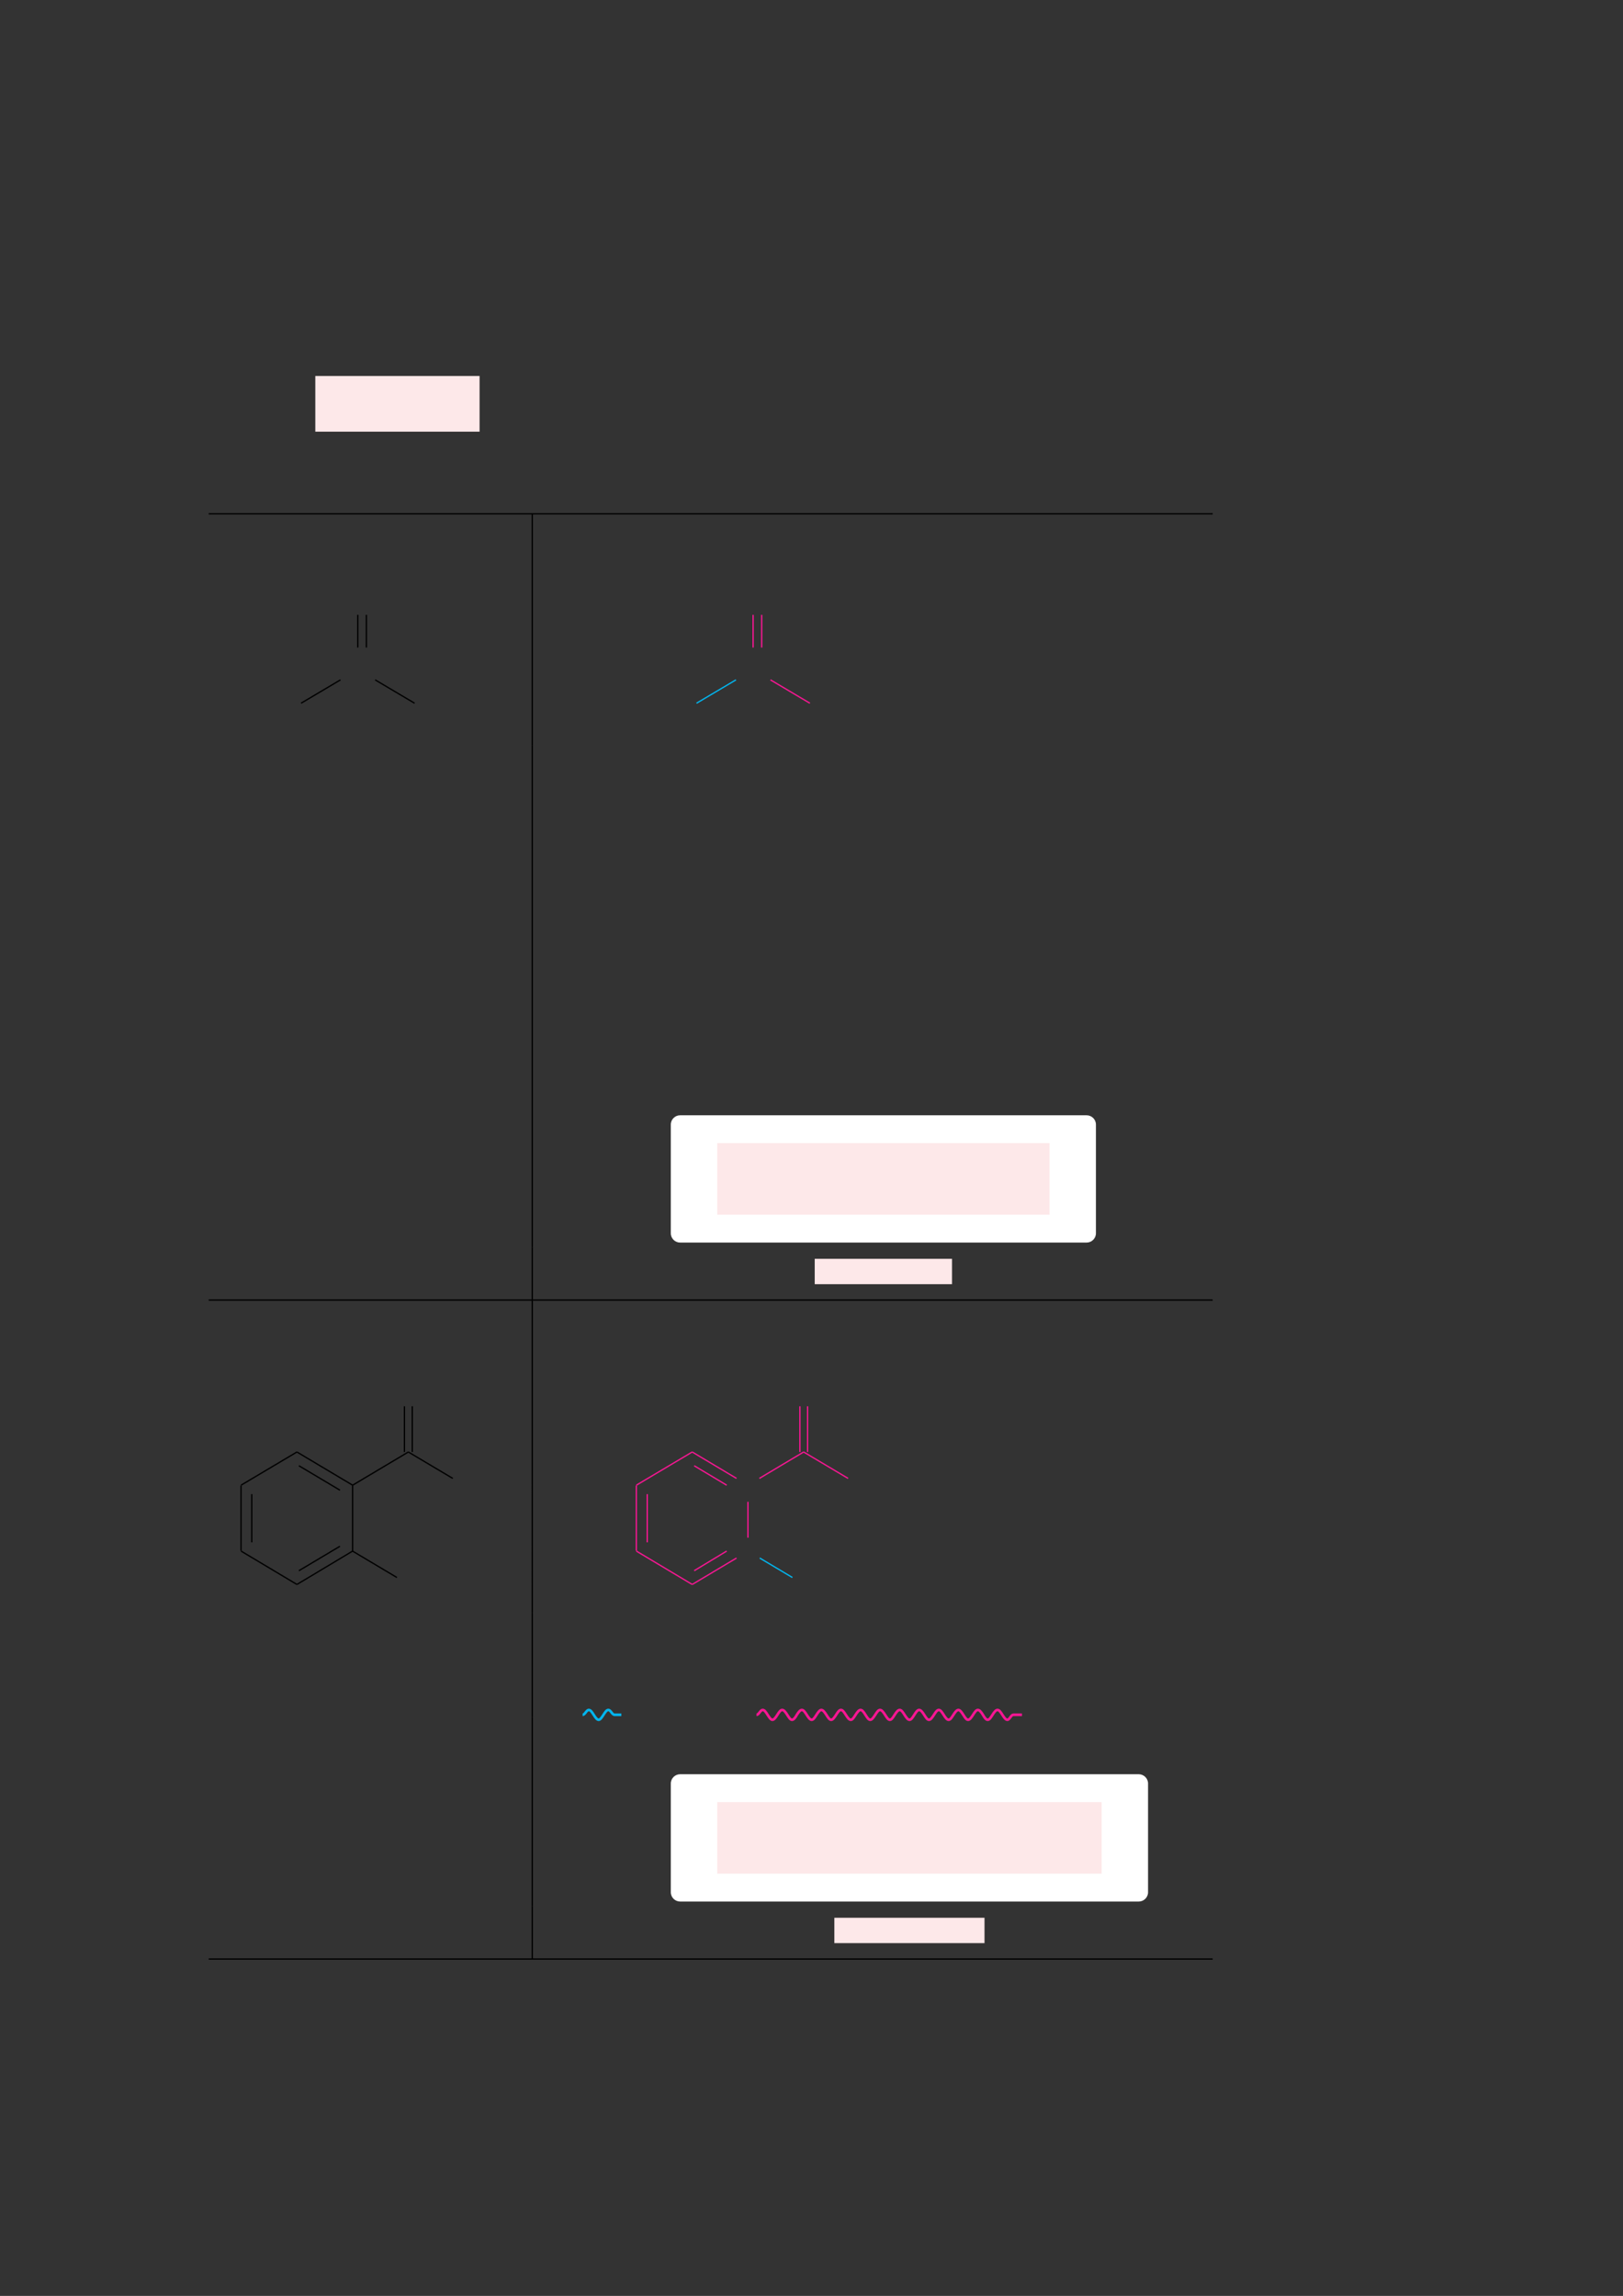 <?xml version="1.0" encoding="UTF-8" standalone="no"?>
<!DOCTYPE svg PUBLIC "-//W3C//DTD SVG 1.1//EN"
"http://www.w3.org/Graphics/SVG/1.1/DTD/svg11.dtd">
<svg viewBox="0 0 909 1286" version="1.1" xmlns="http://www.w3.org/2000/svg" xmlns:xlink="http://www.w3.org/1999/xlink">
<rect x="0" y="0" width="909" height="1286" fill="#333333" stroke="none"/>
<defs>
<style type="text/css"><![CDATA[
.g0_36{
fill: #FDE8E9;
}
.g1_36{
fill: none;
stroke: #000000;
stroke-width: 0.73;
stroke-linecap: butt;
stroke-linejoin: miter;
}
.g2_36{
fill: none;
stroke: #F81693;
stroke-width: 0.73;
stroke-linecap: butt;
stroke-linejoin: miter;
}
.g3_36{
fill: none;
stroke: #02B5EE;
stroke-width: 0.73;
stroke-linecap: butt;
stroke-linejoin: miter;
}
.g4_36{
fill: #FFFFFF;
}
.g5_36{
fill: none;
stroke: #02B5EE;
stroke-width: 1.461;
stroke-linecap: butt;
stroke-linejoin: miter;
}
.g6_36{
fill: none;
stroke: #F81693;
stroke-width: 1.461;
stroke-linecap: butt;
stroke-linejoin: miter;
}
]]></style>
</defs>
<path d="M176.6,241.8h92V210.6h-92v31.2Z" class="g0_36"/>
<path d="M116.9,287.8H679.2M298.1,317.4V288.2m-97.7,74.5V344.4m4.8,18.3V344.4m4.9,36.4l22.1,13.1M190.7,380.8l-22.1,13.1m129.5,23.6V317.4" class="g1_36"/>
<path d="M421.8,362.7V344.4m4.8,18.3V344.4m4.9,36.4l22.1,13.1" class="g2_36"/>
<path d="M412.2,380.8l-22.1,13.1" class="g3_36"/>
<path d="M298.1,446.7V417.5m0,58.5V446.7m0,58.5V476m0,58.4V505.2m0,58.4V534.4m0,58.5V563.6m0,58.5V592.9m0,105.7V622.1" class="g1_36"/>
<path d="M375.7,690.8V629.9c0,-2.9,2.4,-5.2,5.2,-5.2H608.6c2.8,0,5.2,2.3,5.2,5.2v60.9c0,2.9,-2.4,5.2,-5.2,5.2H380.9c-2.8,0,-5.2,-2.3,-5.2,-5.2Z" class="g4_36"/>
<path d="M456.3,719.3h76.9V705.1H456.3v14.2Z" class="g0_36"/>
<path d="M401.7,680.4H587.8V640.3H401.7v40.1Z" class="g0_36"/>
<path d="M298.1,727.8V698.6M116.9,728.2H679.2M298.1,757.8V728.6m-69.4,84.7l24.9,14.8m-31.3,55.5l-25.2,-15m.4,0V832.1m31.2,-18.8l-31.2,18.6M166.3,813.3l31.2,18.6m-31.2,55.6l31.2,-18.7m-31.2,18.7L135,868.8m0,-.2V832.1m31.3,-18.8L135,831.9M167.4,821l23,13.7M141,863.9v-27m26.4,42.9l23,-13.7m36.1,-52.8V787.7m4.4,25.6V787.7m67.2,115.8V757.8" class="g1_36"/>
<path d="M450.1,813.3L475,828.1" class="g2_36"/>
<path d="M443.8,883.6L425.5,872.7" class="g3_36"/>
<path d="M418.9,861.3V841.2m31.2,-27.9l-24.8,14.8M387.7,813.3l24.8,14.8m-24.8,59.4l24.8,-14.8m-24.8,14.8L356.4,868.8m0,-.2V832.1m31.3,-18.8l-31.3,18.6M388.8,821L407,831.9m-44.5,32v-27m26.3,42.9l18.2,-11m41,-55.5V787.7m4.3,25.6V787.7" class="g2_36"/>
<path d="M298.1,932.8V903.5m0,58.5V932.8" class="g1_36"/>
<path d="M326.3,960.5c1.4,0,2.1,-2.7,3.5,-2.7c1,0,1.8,1.3,2.7,2.7c.9,1.4,1.8,2.8,2.8,2.8c.9,0,1.8,-1.4,2.7,-2.8c.9,-1.4,1.7,-2.7,2.7,-2.7c1.4,0,2.1,2.7,3.5,2.7H348" class="g5_36"/>
<path d="M423.7,960.5c1.4,0,2.1,-2.7,3.5,-2.7c1,0,1.8,1.3,2.7,2.7c.9,1.4,1.8,2.8,2.7,2.8c1,0,1.9,-1.4,2.8,-2.8c.9,-1.4,1.7,-2.7,2.7,-2.7c1,0,1.9,1.3,2.8,2.7c.9,1.4,1.7,2.8,2.7,2.8c1,0,1.9,-1.4,2.7,-2.8c.9,-1.4,1.8,-2.7,2.8,-2.7c1,0,1.8,1.3,2.7,2.7c.9,1.4,1.8,2.8,2.8,2.8c1,0,1.8,-1.4,2.7,-2.8c.9,-1.4,1.8,-2.7,2.7,-2.7c1,0,1.9,1.3,2.8,2.7c.9,1.4,1.7,2.8,2.7,2.8c1,0,1.9,-1.4,2.8,-2.8c.9,-1.4,1.7,-2.7,2.7,-2.7c1,0,1.8,1.3,2.7,2.7c.9,1.4,1.8,2.8,2.8,2.8c1,0,1.8,-1.4,2.7,-2.8c.9,-1.4,1.8,-2.7,2.8,-2.7c1,0,1.8,1.3,2.7,2.7c.9,1.4,1.7,2.8,2.7,2.8c1,0,1.9,-1.4,2.8,-2.8c.9,-1.4,1.7,-2.7,2.7,-2.7c1,0,1.9,1.3,2.8,2.7c.9,1.4,1.7,2.8,2.7,2.8c1,0,1.8,-1.4,2.7,-2.8c.9,-1.4,1.8,-2.7,2.8,-2.7c1,0,1.8,1.3,2.7,2.7c.9,1.4,1.8,2.8,2.8,2.8c1,0,1.8,-1.4,2.7,-2.8c.9,-1.4,1.7,-2.7,2.7,-2.7c1,0,1.9,1.3,2.8,2.7c.9,1.4,1.7,2.8,2.7,2.8c1,0,1.9,-1.4,2.8,-2.8c.9,-1.4,1.7,-2.7,2.7,-2.7c1,0,1.8,1.3,2.7,2.7c.9,1.4,1.8,2.8,2.8,2.8c1,0,1.8,-1.4,2.7,-2.8c.9,-1.4,1.8,-2.7,2.8,-2.7c.9,0,1.8,1.3,2.7,2.7c.9,1.4,1.7,2.8,2.7,2.8c1,0,1.9,-1.4,2.8,-2.8c.9,-1.4,1.7,-2.7,2.7,-2.7c1,0,1.9,1.3,2.8,2.7c.8,1.4,1.7,2.8,2.7,2.8c1,0,1.8,-1.4,2.7,-2.8c.9,-1.4,1.8,-2.7,2.8,-2.7c1,0,1.8,1.3,2.7,2.7c.9,1.4,1.8,2.8,2.8,2.8c1.3,0,2,-2.8,3.4,-2.8h4.8" class="g6_36"/>
<path d="M298.1,991.2V962m0,105.7V991.2" class="g1_36"/>
<path d="M375.7,1059.9V999c0,-2.9,2.4,-5.2,5.2,-5.2H637.8c2.8,0,5.2,2.3,5.2,5.2v60.9c0,2.9,-2.4,5.2,-5.2,5.2H380.9c-2.8,0,-5.2,-2.3,-5.2,-5.2Z" class="g4_36"/>
<path d="M467.3,1088.4h84.1v-14.2H467.3v14.2Z" class="g0_36"/>
<path d="M401.7,1049.5H617v-40.1H401.7v40.1Z" class="g0_36"/>
<path d="M298.1,1097v-29.3m-181.2,29.6H679.2" class="g1_36"/>
</svg>